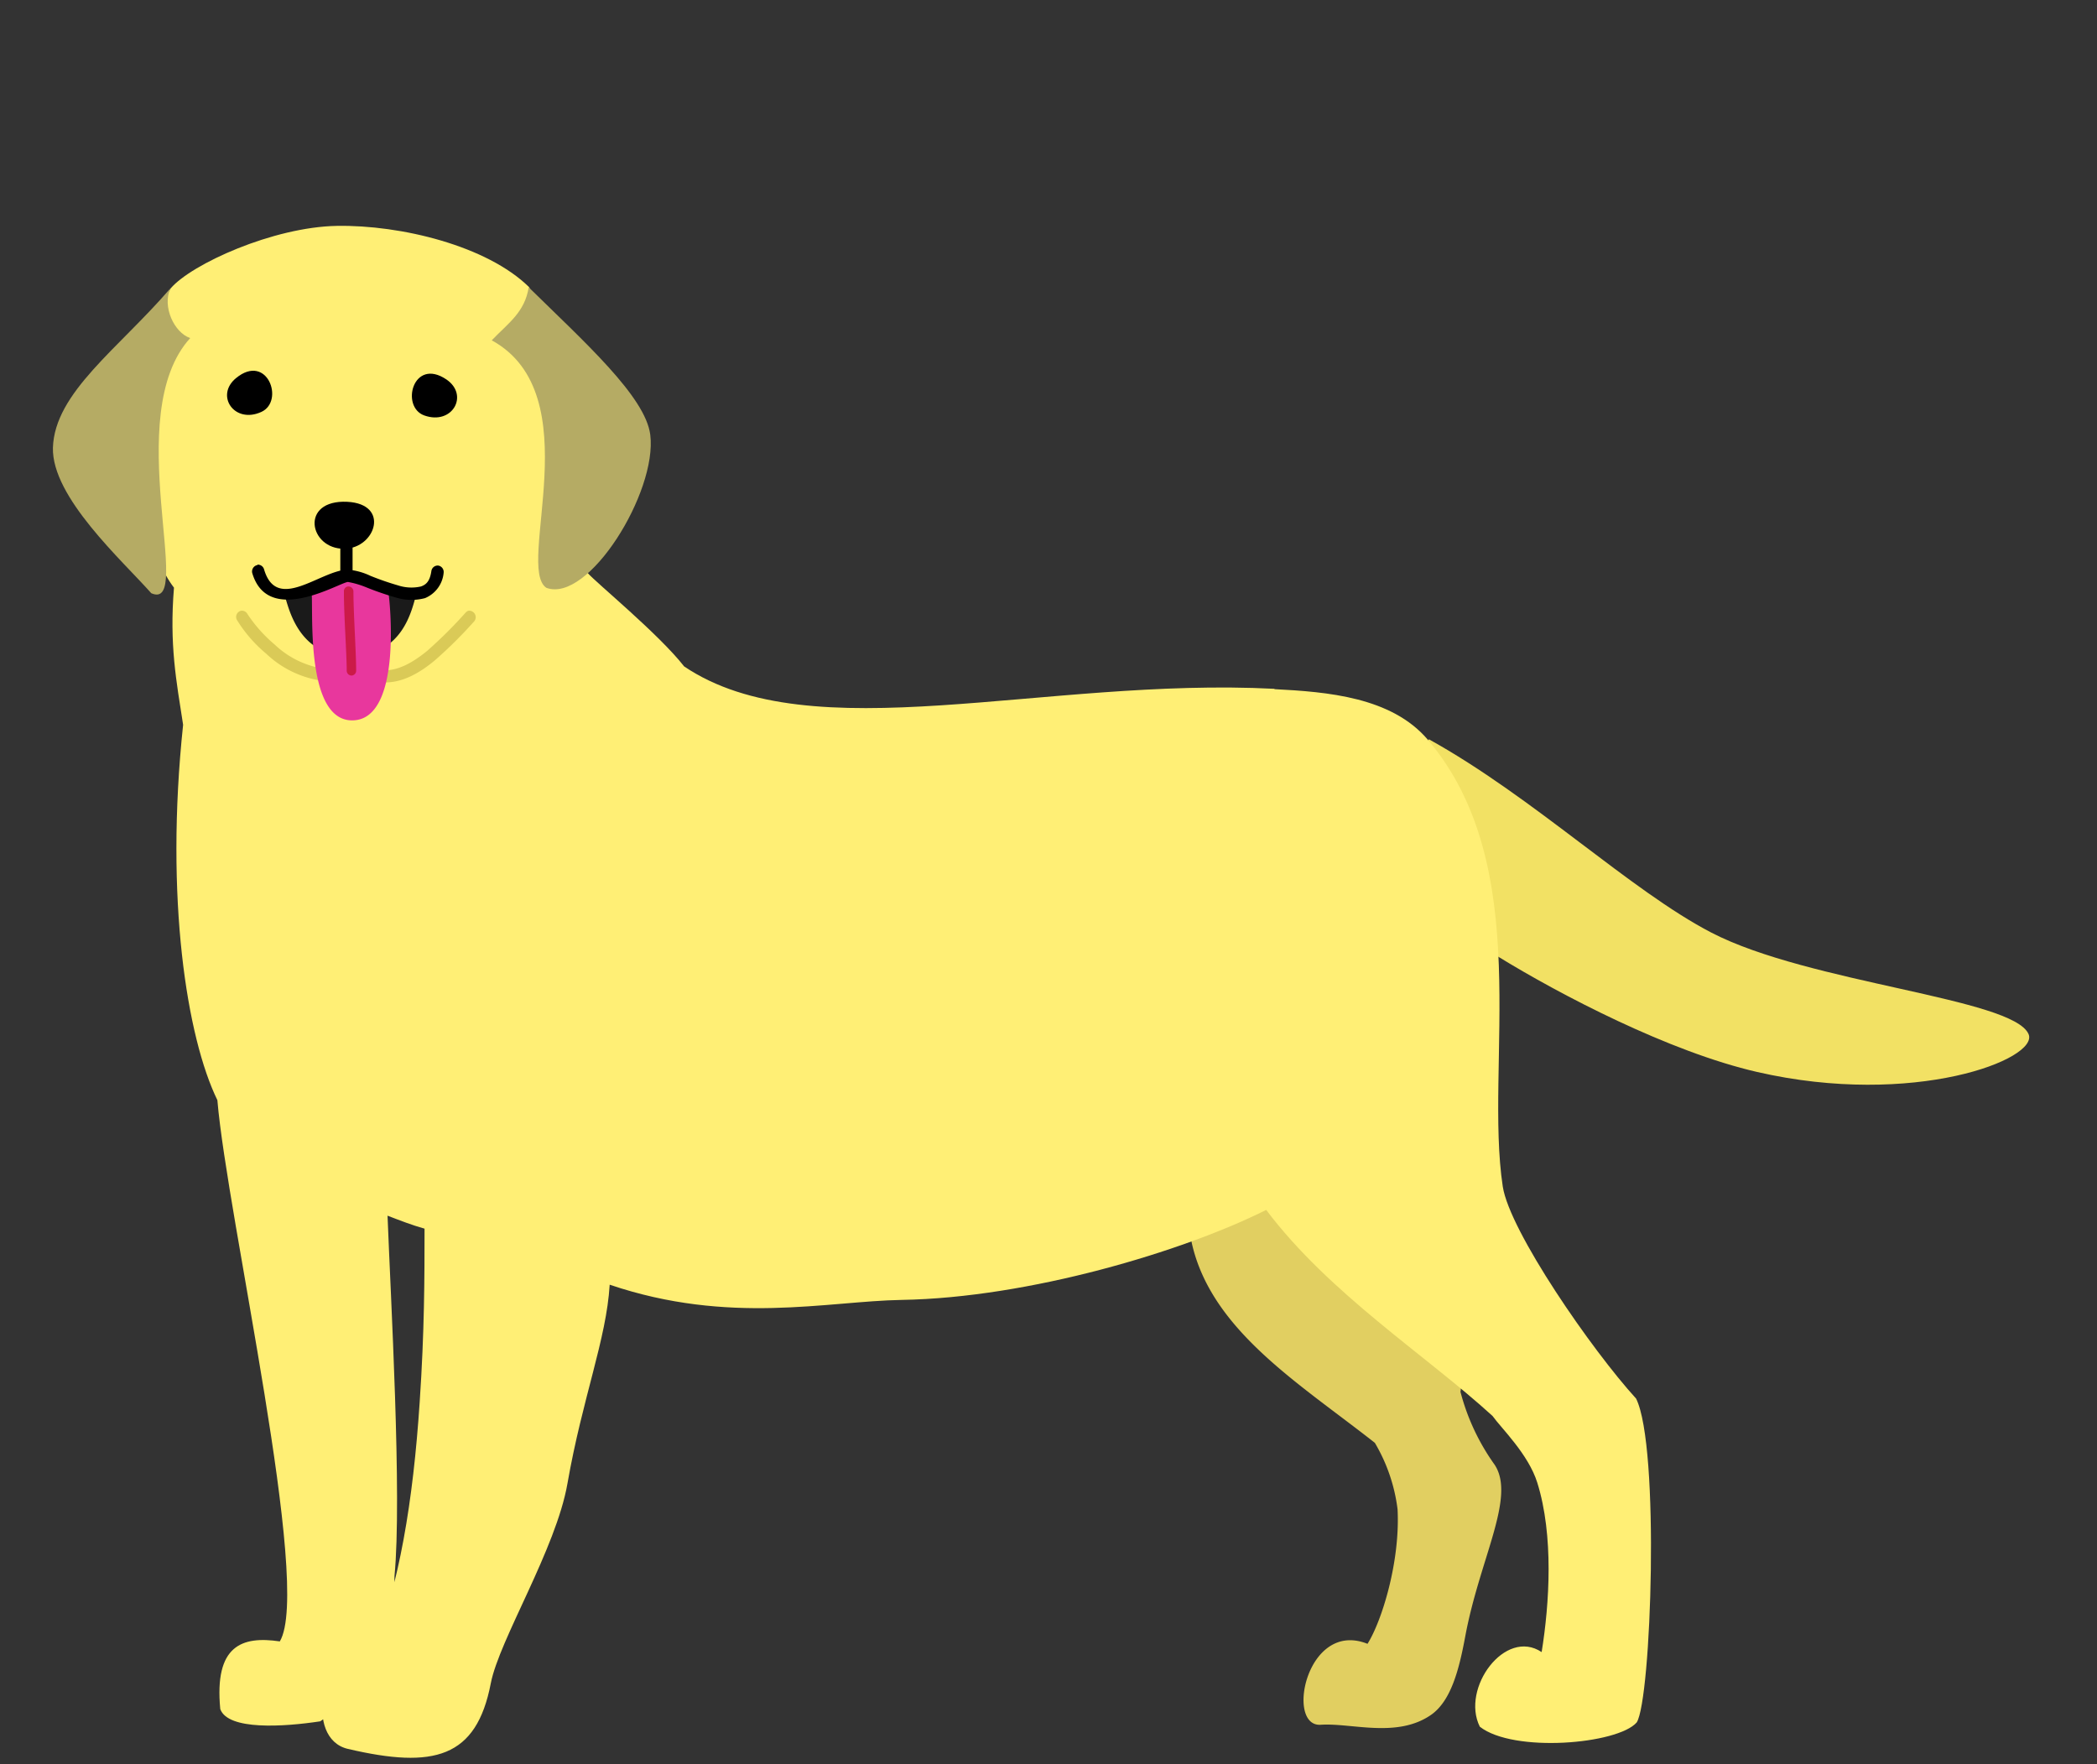<svg id="af1ffe8d-00ce-4432-972e-61bb8a06d76a" data-name="set" xmlns="http://www.w3.org/2000/svg" viewBox="0 0 268.66 226.02">
  <rect x="0" y="0" width="268.66" height="226.02" fill="#333333" stroke="none"/>
  <g>
    <path d="M187.13,178.26c1.16-12.72-12.38-33.69-28.33-28.37-3,1-8,5.68-6.21,8.9,2.3,11.48,13.8,18.38,23.55,26.06a22,22,0,0,1,2.91,8.51c.35,6.68-2,14.3-3.85,17.24-7.81-3.12-10.54,10.66-6,10.37,3.95-.26,9.76,1.76,14.13-1.26,2.58-1.79,3.61-5.85,4.39-10.05,1.86-10,6.51-17.83,3.77-22a28.28,28.28,0,0,1-4.4-9.42Zm0,0" style="fill: #e1cf61"/>
    <path d="M191.84,122.5c-8.14-.52-12.86-20-8.78-27.79,13.45,7.45,25.78,19.36,36.19,24.77,12.53,6.5,38.62,8.38,40.64,13,1.41,3.21-14.71,9.46-34.76,4.86-11.25-2.58-25.23-9.88-33.29-14.84Zm0,0" style="fill: #f2e164"/>
    <path d="M163.26,88.29c6.78.35,15,1,19.66,6.47,13.84,16.28,7.23,41.62,9.61,57.26.88,5.72,11.41,20.95,17.08,27.16,3.06,6.14,1.95,38.56.08,41.49-2.43,2.79-15.77,3.94-20.1.55-2.46-4.92,3.25-12.69,7.92-9.56,1-6.2,1.56-14.93-.56-21.71-1.15-3.67-4.64-7-5.73-8.54-8.51-7.77-20.88-15.63-29-26.4-10.59,5.31-30.38,11.26-46.72,11.53-9.47.16-22.07,3.25-37.39-1.95-.42,7-3.48,14.45-5.41,25.47-1.46,8.39-8.73,20-9.82,25.59-1.84,9.58-7.28,11-18.32,8.41-5.62-1.31-3.61-12.76,3.21-12.6,3.35-8.45,5.15-18.94,6-31.86.61-9,.62-15.93.62-22.19-1.62-.45-3.17-1.06-4.74-1.66.39,10.27,1.87,36.05.89,46.18-.05,9.82-1.64,13.21-9.51,18.6-4.69.71-11.81,1.18-12.81-1.57-.78-8.15,2.76-9.39,7.63-8.67,4.18-7-6.75-54.38-8-69.34-3.9-8-6.75-25.79-4.39-48.09-.87-5.63-1.77-10.27-1.17-17.57-5.87-7.6-5.89-29.08-.42-38.35,2.66-3.1,13.11-7.86,21.3-8s19.22,2.55,24.61,7.84c5,10.4,7.63,26.08,7.48,36.6,1.14,1.31,9.1,7.8,12.39,12,16.32,11,46,1.35,75.65,2.87Zm0,0" style="fill: #ffef75"/>
    <path d="M24.34,43.3c-2-.68-3.59-4-2.51-6.36C15.22,44.64,7,50.28,6.78,57.36,6.62,63.7,15.64,71.78,19.38,76c5.67,2.5-4-22.86,5-32.7Zm0,0" style="fill: #b5ab64"/>
    <path d="M67.74,36.78c-.5,3.23-2.61,4.6-4.74,6.82,12.66,6.93,3,29.06,7,31.71,5.38,2,14.23-12.27,13.31-19.61-.62-4.89-8.41-11.86-15.6-18.92Zm0,0" style="fill: #b5ab64"/>
    <path d="M57.2,48.62c2.92,2,.76,5.88-2.83,4.61-3.1-1.09-1.45-7.51,2.83-4.61Zm0,0"/>
    <path d="M30.24,48.44c-2.72,2.23-.21,5.92,3.25,4.33,3-1.37.75-7.61-3.25-4.33Zm0,0"/>
    <path d="M30.86,78.25a.81.81,0,0,1,.85.43,18.43,18.43,0,0,0,3.46,3.88,11.72,11.72,0,0,0,6.26,3.1.81.81,0,0,1,.74.85.82.82,0,0,1-.88.71,13,13,0,0,1-7.16-3.45,17.87,17.87,0,0,1-3.8-4.38.82.82,0,0,1,.53-1.14Zm0,0" style="fill: #daca57"/>
    <path d="M60,78.25a.83.83,0,0,1,.78,1.32,56.62,56.62,0,0,1-5.09,5.05c-1.93,1.6-4.14,2.89-6.58,2.81a.78.78,0,1,1,.07-1.56c1.86.06,3.72-1,5.52-2.46a57.32,57.32,0,0,0,4.94-4.91.84.84,0,0,1,.36-.25Zm0,0" style="fill: #daca57"/>
    <path d="M43.94,64.28c6-.07,4.41,5.57.58,6-4.68.46-6.26-5.88-.58-6Zm0,0"/>
    <path d="M44.28,69.42a.83.83,0,0,1,.89.79v3.34a.79.79,0,1,1-1.57,0V70.25a.82.82,0,0,1,.68-.83Zm0,0"/>
    <path d="M53.31,76.25c-3.5,1.39-6.19-2.81-8.69-2.31a47.76,47.76,0,0,1-8.2,2.19c.53,1.48,1.64,8,8.47,7.94s7.89-6.14,8.42-7.82Zm0,0" style="fill: #1a1a1a"/>
    <path d="M49.73,75.68a22.82,22.82,0,0,0-5.23-2.09,9.07,9.07,0,0,0-4.6,2.12c.33,1.65-1,16.72,5.3,16.58S50,77.19,49.73,75.68Zm0,0" style="fill: #e8379d"/>
    <path d="M33,72.34a.83.83,0,0,1,.82.57c1.63,5.64,7.2.17,10.71.07a8.32,8.32,0,0,1,2.92.79A36.36,36.36,0,0,0,51,75a5.52,5.52,0,0,0,2.92.14c.69-.24,1.16-.68,1.35-2a.82.82,0,0,1,.89-.68.83.83,0,0,1,.68.89,3.89,3.89,0,0,1-2.39,3.28,6.81,6.81,0,0,1-3.84-.11,37.88,37.88,0,0,1-3.7-1.28,11.44,11.44,0,0,0-2.32-.68c-1,0-10.25,5.79-12.28-1.17a.84.84,0,0,1,.68-1Zm0,0"/>
    <path d="M44.46,75.16a.64.64,0,0,1,.82.6c0,2.83.35,7.83.35,10.18a.62.62,0,0,1-.6.61.63.63,0,0,1-.61-.61c0-2.22-.37-7.23-.36-10.18a.62.62,0,0,1,.4-.6Zm0,0" style="fill: #cb1a48"/>
  </g>
</svg>
